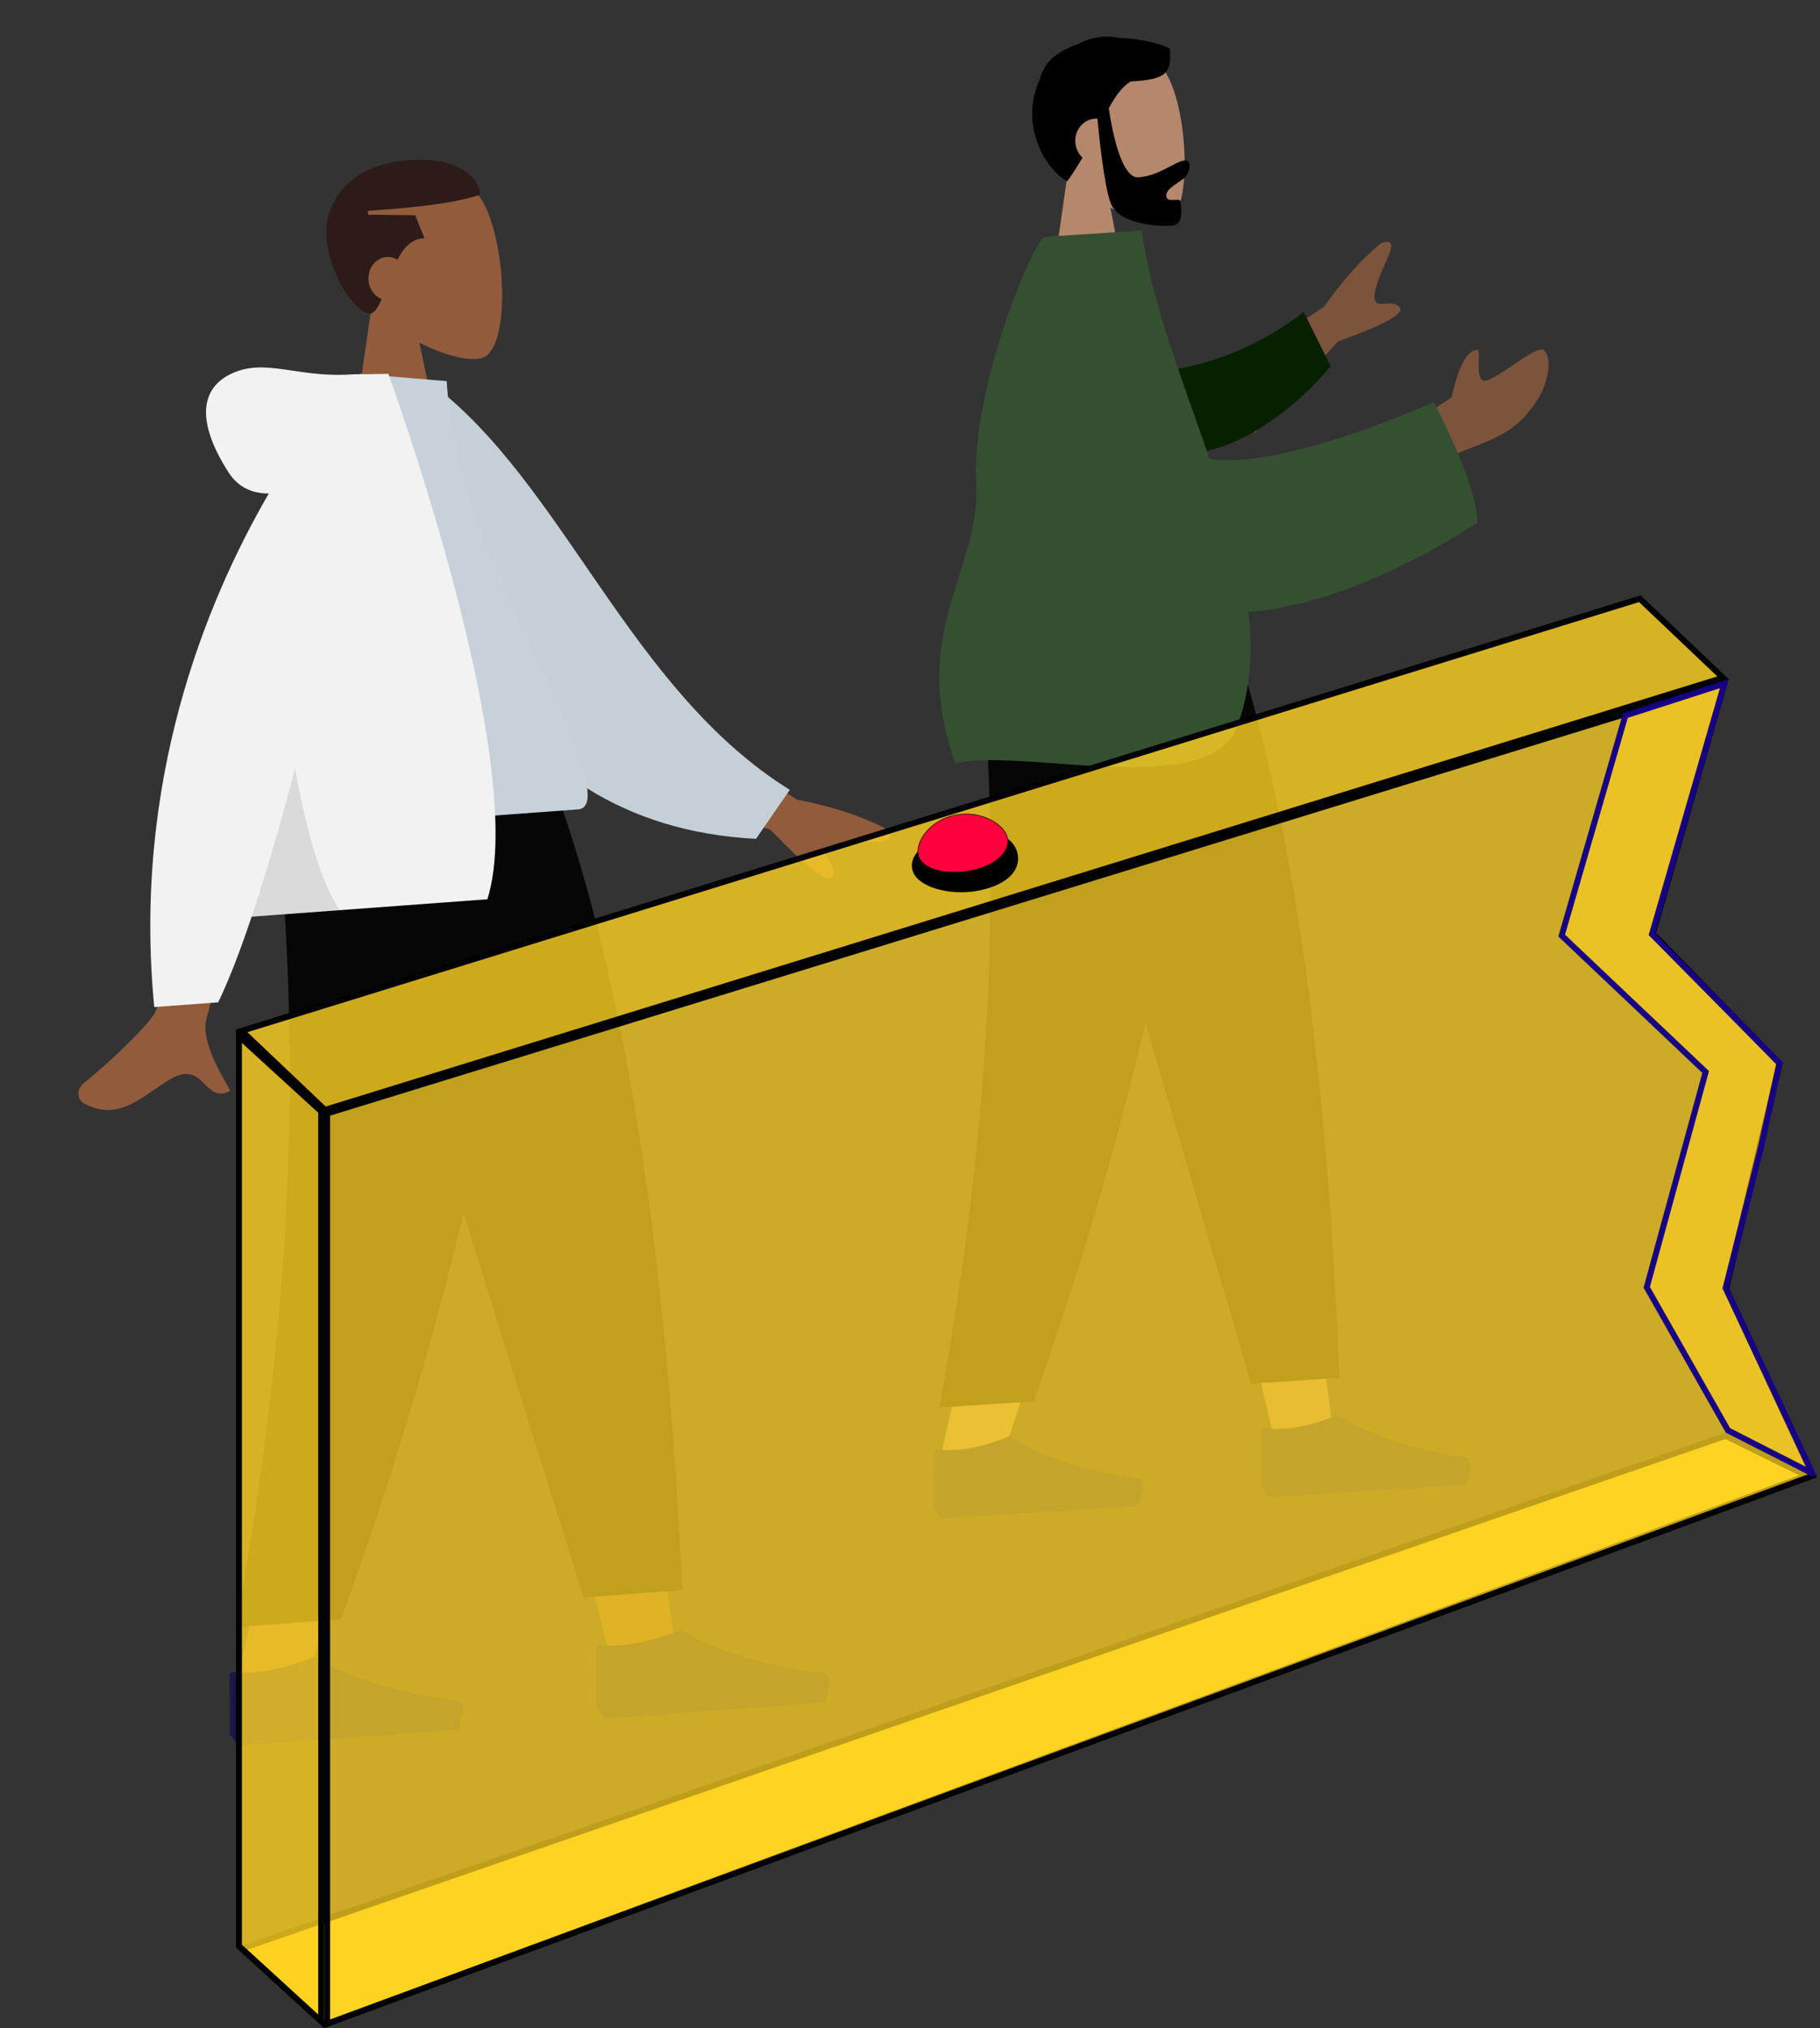 <svg width="307" height="342" viewBox="0 0 307 342" fill="none" xmlns="http://www.w3.org/2000/svg">
<rect x="0" y="0" width="307" height="342" fill="#333333" stroke="none"/>
<g clip-path="url(#clip0_317_135)">
<path fill-rule="evenodd" clip-rule="evenodd" d="M187.299 34.999C191.252 37.184 195.066 38.116 196.796 37.524C201.136 36.037 200.552 18.951 196.751 12.445C192.949 5.94 175.242 4.14 175.131 17.523C175.092 22.167 177.167 26.176 180.075 29.369L176.601 53.662L190.73 52.751L187.299 34.999Z" fill="#B5876D"/>
<path fill-rule="evenodd" clip-rule="evenodd" d="M185.121 20.014C184.981 20.005 184.839 20.005 184.696 20.014C182.745 20.14 181.261 21.915 181.381 23.978C181.441 25.026 181.904 25.946 182.6 26.582C181.853 27.855 181.011 29.189 180.038 30.572C175.949 28.324 171.974 20.603 175.421 13.318C176.287 9.802 179.217 8.39 182.016 7.351C184.265 6.181 186.654 5.911 188.712 6.393C192.697 6.497 196.311 7.547 197.358 8.241C197.588 12.211 196.929 13.436 190.712 13.733C189.235 14.684 188.147 16.228 187.036 18.231C187.055 18.378 188.562 30.131 192.021 29.907C194.115 29.772 195.969 28.804 197.446 28.032C198.425 27.52 199.238 27.096 199.847 27.056C200.96 26.984 200.797 28.474 200.122 29.614C199.909 29.976 199.347 30.355 198.74 30.764C197.768 31.42 196.682 32.152 196.732 33.013C196.778 33.803 197.526 33.753 198.176 33.709C198.677 33.676 199.12 33.646 199.141 34.007C199.151 34.18 199.169 34.371 199.188 34.574C199.317 35.982 199.499 37.948 197.532 38.075C195.255 38.221 188.677 37.765 187.351 34.263C186.226 31.293 185.359 22.588 185.121 20.014Z" fill="black"/>
<path fill-rule="evenodd" clip-rule="evenodd" d="M174.888 105.649L201.009 182.857L214.573 241.216L224.753 240.559L206.613 103.602L174.888 105.649Z" fill="#B5876D"/>
<path fill-rule="evenodd" clip-rule="evenodd" d="M174.888 105.649L201.009 182.857L214.573 241.216L224.753 240.559L206.613 103.602L174.888 105.649Z" fill="black" fill-opacity="0.1"/>
<path fill-rule="evenodd" clip-rule="evenodd" d="M165.197 106.274C169.069 147.009 169.767 169.318 169.645 173.05C169.523 176.781 169.052 201.75 158.545 246.081L169.133 245.398C183.968 202.563 188.551 177.329 190.212 171.723C191.873 166.116 196.426 143.468 202.694 103.855L165.197 106.274Z" fill="#B5876D"/>
<path fill-rule="evenodd" clip-rule="evenodd" d="M174.425 105.679C181.603 132.363 193.807 174.909 211.039 233.319L225.928 232.358C223.499 171.422 216.499 131.665 206.739 103.593L174.425 105.679Z" fill="#060606"/>
<path fill-rule="evenodd" clip-rule="evenodd" d="M165.122 106.279C168.962 147.016 167.476 187.489 158.492 237.347L174.379 236.322C189.281 194.108 199.349 153.28 204.974 103.708L165.122 106.279Z" fill="#060606"/>
<path fill-rule="evenodd" clip-rule="evenodd" d="M157.505 254.273L157.511 245.053C157.512 244.653 157.862 244.357 158.236 244.416C163.405 245.234 170.293 242.198 170.293 242.198C177.683 247.047 188.035 248.824 191.672 249.321C192.376 249.417 192.865 250.131 192.714 250.864L192.083 253.917L171.051 255.274L158.782 256.066L157.505 254.273Z" fill="#191847"/>
<path fill-rule="evenodd" clip-rule="evenodd" d="M212.842 250.702L212.848 241.482C212.849 241.082 213.199 240.786 213.574 240.845C218.742 241.663 225.63 238.627 225.63 238.627C233.02 243.477 243.372 245.253 247.009 245.75C247.713 245.847 248.202 246.56 248.051 247.293L247.42 250.346L226.388 251.703L214.119 252.495L212.842 250.702Z" fill="#191847"/>
<path fill-rule="evenodd" clip-rule="evenodd" d="M223.374 51.7L203.627 64.856L211.669 72.936L225.683 57.599C233.372 54.814 236.853 52.915 236.123 51.902C235.509 51.048 234.602 51.138 233.768 51.22C233.117 51.285 232.511 51.345 232.118 50.951C231.224 50.052 232.632 46.616 234.101 43.415C235.57 40.215 233.823 40.598 232.841 41.108C229.68 43.682 226.525 47.213 223.374 51.7ZM244.881 66.984L236.208 72.779L237.272 82.273C237.272 82.273 242.828 77.46 247.743 75.662C254.011 73.37 256.508 71.768 259.38 67.367C260.917 65.012 262.071 60.404 260.398 59.035C259.757 58.51 257.566 59.99 255.331 61.499C253.627 62.65 251.897 63.818 250.808 64.129C249.342 64.548 249.398 62.501 249.442 60.865C249.474 59.691 249.5 58.729 248.954 59.042C246.33 59.259 244.881 66.984 244.881 66.984Z" fill="#7C533B"/>
<path fill-rule="evenodd" clip-rule="evenodd" d="M193.523 62.861C200.675 62.32 210.127 60.105 219.914 52.611L224.46 61.786C217.863 69.613 208.337 76.308 199.686 76.609C192.869 76.846 188.886 68.363 193.523 62.861Z" fill="#072100"/>
<mask id="mask0_317_135" style="mask-type:alpha" maskUnits="userSpaceOnUse" x="191" y="52" width="34" height="25">
<path fill-rule="evenodd" clip-rule="evenodd" d="M193.523 62.861C200.675 62.32 210.127 60.105 219.914 52.611L224.46 61.786C217.863 69.613 208.337 76.308 199.686 76.609C192.869 76.846 188.886 68.363 193.523 62.861Z" fill="white"/>
</mask>
<g mask="url(#mask0_317_135)">
</g>
<path fill-rule="evenodd" clip-rule="evenodd" d="M177.967 128.737C171.108 128.238 164.806 127.779 161.146 128.79C156.161 114.778 159.092 105.564 161.797 97.059C163.427 91.932 164.976 87.063 164.661 81.556C163.742 65.519 174.485 40.049 176.277 39.933L176.79 39.9L190.986 38.984L192.611 38.879C193.916 48.756 197.656 59.299 201.42 69.911C202.299 72.389 203.179 74.871 204.03 77.349C216.066 79.433 241.851 67.811 241.851 67.811C241.851 67.811 249.349 81.943 249.207 88.176C234.355 97.643 221.425 102.272 210.605 103.22C211.343 109.997 210.936 116.518 208.65 122.599C205.587 130.748 190.803 129.672 177.967 128.737Z" fill="#345031"/>
<mask id="mask1_317_135" style="mask-type:alpha" maskUnits="userSpaceOnUse" x="158" y="38" width="92" height="92">
<path fill-rule="evenodd" clip-rule="evenodd" d="M177.967 128.737C171.108 128.238 164.806 127.779 161.146 128.79C156.161 114.778 159.092 105.564 161.797 97.059C163.427 91.932 164.976 87.063 164.661 81.556C163.742 65.519 174.485 40.049 176.277 39.933L176.79 39.9L190.986 38.984L192.611 38.879C193.916 48.756 197.656 59.299 201.42 69.911C202.299 72.389 203.179 74.871 204.03 77.349C216.066 79.433 241.851 67.811 241.851 67.811C241.851 67.811 249.349 81.943 249.207 88.176C234.355 97.643 221.425 102.272 210.605 103.22C211.343 109.997 210.936 116.518 208.65 122.599C205.587 130.748 190.803 129.672 177.967 128.737Z" fill="white"/>
</mask>
<g mask="url(#mask1_317_135)">
</g>
</g>
<g clip-path="url(#clip1_317_135)">
<path fill-rule="evenodd" clip-rule="evenodd" d="M70.748 57.787C75.177 60.068 79.444 61.013 81.374 60.356C86.213 58.709 85.459 40.46 81.172 33.559C76.886 26.659 57.091 24.974 57.047 39.276C57.032 44.239 59.374 48.495 62.643 51.868L58.907 77.873L74.688 76.709L70.748 57.787Z" fill="#915B3C"/>
<path fill-rule="evenodd" clip-rule="evenodd" d="M62.048 35.549C71.159 34.943 77.469 34.088 81.028 32.812C80.656 29.704 77.214 26.413 68.752 27.037C59.338 27.731 54.655 33.653 55.08 40.072C55.469 45.936 59.676 52.803 62.537 52.884C63.261 52.667 63.83 51.726 64.373 50.446C63.166 49.972 62.262 48.739 62.162 47.233C62.028 45.213 63.392 43.467 65.207 43.333C65.867 43.285 66.495 43.455 67.034 43.789C68.099 41.753 69.499 40.185 71.606 40.189L70.027 36.297L62.092 36.214L62.048 35.549Z" fill="#2C1B18"/>
<path fill-rule="evenodd" clip-rule="evenodd" d="M57.305 133.445L86.953 215.594L102.458 277.77L113.828 276.931L92.739 130.831L57.305 133.445Z" fill="#915B3C"/>
<path fill-rule="evenodd" clip-rule="evenodd" d="M57.305 133.445L86.953 215.594L102.458 277.77L113.828 276.931L92.739 130.831L57.305 133.445Z" fill="black" fill-opacity="0.1"/>
<path fill-rule="evenodd" clip-rule="evenodd" d="M46.481 134.244C51.051 177.718 51.964 201.547 51.851 205.536C51.737 209.525 51.36 236.211 39.887 283.722L51.713 282.85C68.031 236.88 73 209.854 74.822 203.842C76.645 197.829 81.596 173.567 88.361 131.154L46.481 134.244Z" fill="#915B3C"/>
<path fill-rule="evenodd" clip-rule="evenodd" d="M56.788 133.483C64.967 161.9 78.858 207.198 98.461 269.379L115.092 268.152C112.012 203.073 103.952 160.685 92.88 130.821L56.788 133.483Z" fill="#060606"/>
<path fill-rule="evenodd" clip-rule="evenodd" d="M46.396 134.25C50.932 177.727 49.514 220.995 39.775 274.391L57.519 273.082C73.916 227.774 84.92 184.012 90.908 130.966L46.396 134.25Z" fill="#060606"/>
<path fill-rule="evenodd" clip-rule="evenodd" d="M38.774 292.49L38.726 282.638C38.724 282.211 39.114 281.889 39.532 281.947C45.312 282.752 52.989 279.415 52.989 279.415C61.276 284.498 72.852 286.257 76.919 286.739C77.706 286.833 78.257 287.588 78.092 288.374L77.406 291.645L53.915 293.378L40.211 294.389L38.774 292.49Z" fill="#191847"/>
<path fill-rule="evenodd" clip-rule="evenodd" d="M100.581 287.931L100.532 278.079C100.53 277.651 100.92 277.33 101.339 277.388C107.119 278.192 114.796 274.856 114.796 274.856C123.082 279.938 134.658 281.697 138.725 282.18C139.513 282.273 140.064 283.029 139.899 283.814L139.213 287.085L115.721 288.818L102.018 289.829L100.581 287.931Z" fill="#191847"/>
<path fill-rule="evenodd" clip-rule="evenodd" d="M134.492 134.856L112.486 120.83L108.618 132.761L129.965 139.938C136.301 146.482 139.778 149.149 140.397 147.937C140.918 146.916 140.4 146.034 139.922 145.222C139.549 144.589 139.201 143.998 139.39 143.417C139.82 142.089 143.775 141.935 147.533 141.949C151.292 141.964 150.091 140.362 149.134 139.598C145.164 137.569 140.283 135.989 134.492 134.856ZM26.32 170.412C27.985 166.317 31.994 127.308 31.994 127.308L45.738 126.349C45.738 126.349 35.765 168.83 34.919 171.447C33.82 174.846 36.376 179.478 38.11 182.619C38.378 183.105 38.626 183.555 38.839 183.96C36.796 185.068 35.708 183.991 34.561 182.855C33.266 181.573 31.895 180.216 28.988 181.848C27.865 182.48 26.811 183.205 25.781 183.914C22.223 186.363 18.955 188.613 14.138 186.067C13.374 185.664 12.456 184 14.309 182.511C18.924 178.8 25.507 172.414 26.32 170.412Z" fill="#915B3C"/>
<path fill-rule="evenodd" clip-rule="evenodd" d="M67.177 66.126L72.797 64.721C95.114 81.592 106.125 116.353 133.226 133.199L127.519 141.46C82.288 139.152 68.308 96.792 67.177 66.126Z" fill="#C5CFD6"/>
<path fill-rule="evenodd" clip-rule="evenodd" d="M47.181 140.205C47.181 140.205 81.377 137.683 97.488 136.494C99.788 136.324 99.132 133 98.687 131.33C93.557 112.066 77.188 92.099 75.344 64.273L60.681 63.043C49.972 83.448 47.414 107.787 47.181 140.205Z" fill="#C7D1D9"/>
<path fill-rule="evenodd" clip-rule="evenodd" d="M42.45 154.585C40.553 160.243 38.653 165.198 36.808 169.032L26.019 169.828C22.342 131.961 34.616 101.71 45.341 83.225C42.688 83.229 40.231 82.287 38.542 79.65C32.597 70.364 34.159 64.894 39.711 62.725C42.764 61.532 45.739 61.973 49.3 62.501C52.214 62.933 55.521 63.423 59.584 63.124C59.585 63.124 59.587 63.124 59.588 63.123C59.982 63.094 60.342 63.095 60.67 63.122L65.504 63.044C65.504 63.044 89.495 128.602 82.213 151.651L42.45 154.585Z" fill="#F2F2F2"/>
<path fill-rule="evenodd" clip-rule="evenodd" d="M42.45 154.585C44.939 147.162 47.423 138.528 49.775 129.628C51.499 139.111 53.95 148.583 57.312 153.489L42.45 154.585Z" fill="black" fill-opacity="0.1"/>
</g>
<path d="M54.791 341.425L40.766 328.602L291.08 242.137L304.72 248.852L54.791 341.425Z" fill="#FFD222" stroke="black"/>
<path d="M40.309 328.183V174.749L54.179 187.431V340.865L40.309 328.183Z" fill="#FFD222" fill-opacity="0.8" stroke="black"/>
<path d="M54.811 187.17L40.772 173.84L276.608 100.968L290.646 114.297L54.811 187.17Z" fill="#FFD222" fill-opacity="0.8" stroke="black"/>
<path d="M305.798 248.85L55.179 341.283V187.771L290.875 115.272L278.889 157.169L278.809 157.448L279.011 157.655L300.179 179.371L291.206 217.19L291.166 217.359L291.239 217.516L305.798 248.85Z" fill="#FFD222" fill-opacity="0.75" stroke="black"/>
<path d="M274.172 120.67L290.868 115.287L278.738 157.265L278.656 157.547L278.862 157.755L300.151 179.283L297.071 193.372L291.125 217.033L291.081 217.205L291.157 217.366L305.694 248.417H305.609L291.475 241.219L277.772 217.087L287.631 181.068L287.71 180.779L287.493 180.573L263.426 157.773L274.172 120.67Z" fill="#FFD222" fill-opacity="0.6" stroke="#180084"/>
<path d="M171.661 144.056C172.2 147.116 169.382 149.434 164.736 150.253C160.09 151.072 154.398 149.562 153.859 146.502C153.319 143.442 157.625 140.818 162.271 139.998C166.917 139.179 171.121 140.996 171.661 144.056Z" fill="black"/>
<path d="M169.969 141.408C170.17 142.548 169.64 143.722 168.509 144.71C167.379 145.698 165.65 146.496 163.47 146.881C161.29 147.265 159.235 147.143 157.677 146.636C156.116 146.128 155.066 145.241 154.866 144.105C154.664 142.961 155.188 141.482 156.313 140.189C157.437 138.897 159.157 137.798 161.332 137.415C163.507 137.031 165.567 137.456 167.134 138.265C168.703 139.075 169.767 140.266 169.969 141.408Z" fill="#FF003D" stroke="black" stroke-width="0.1"/>
<defs>
<clipPath id="clip0_317_135">
<rect width="116.101" height="252.423" fill="white" transform="matrix(0.998 -0.064 0.058 0.998 142.908 7.476)"/>
</clipPath>
<clipPath id="clip1_317_135">
<rect width="143.784" height="269.665" fill="white" transform="matrix(0.997 -0.074 0.066 0.998 0 30.522)"/>
</clipPath>
</defs>
</svg>
